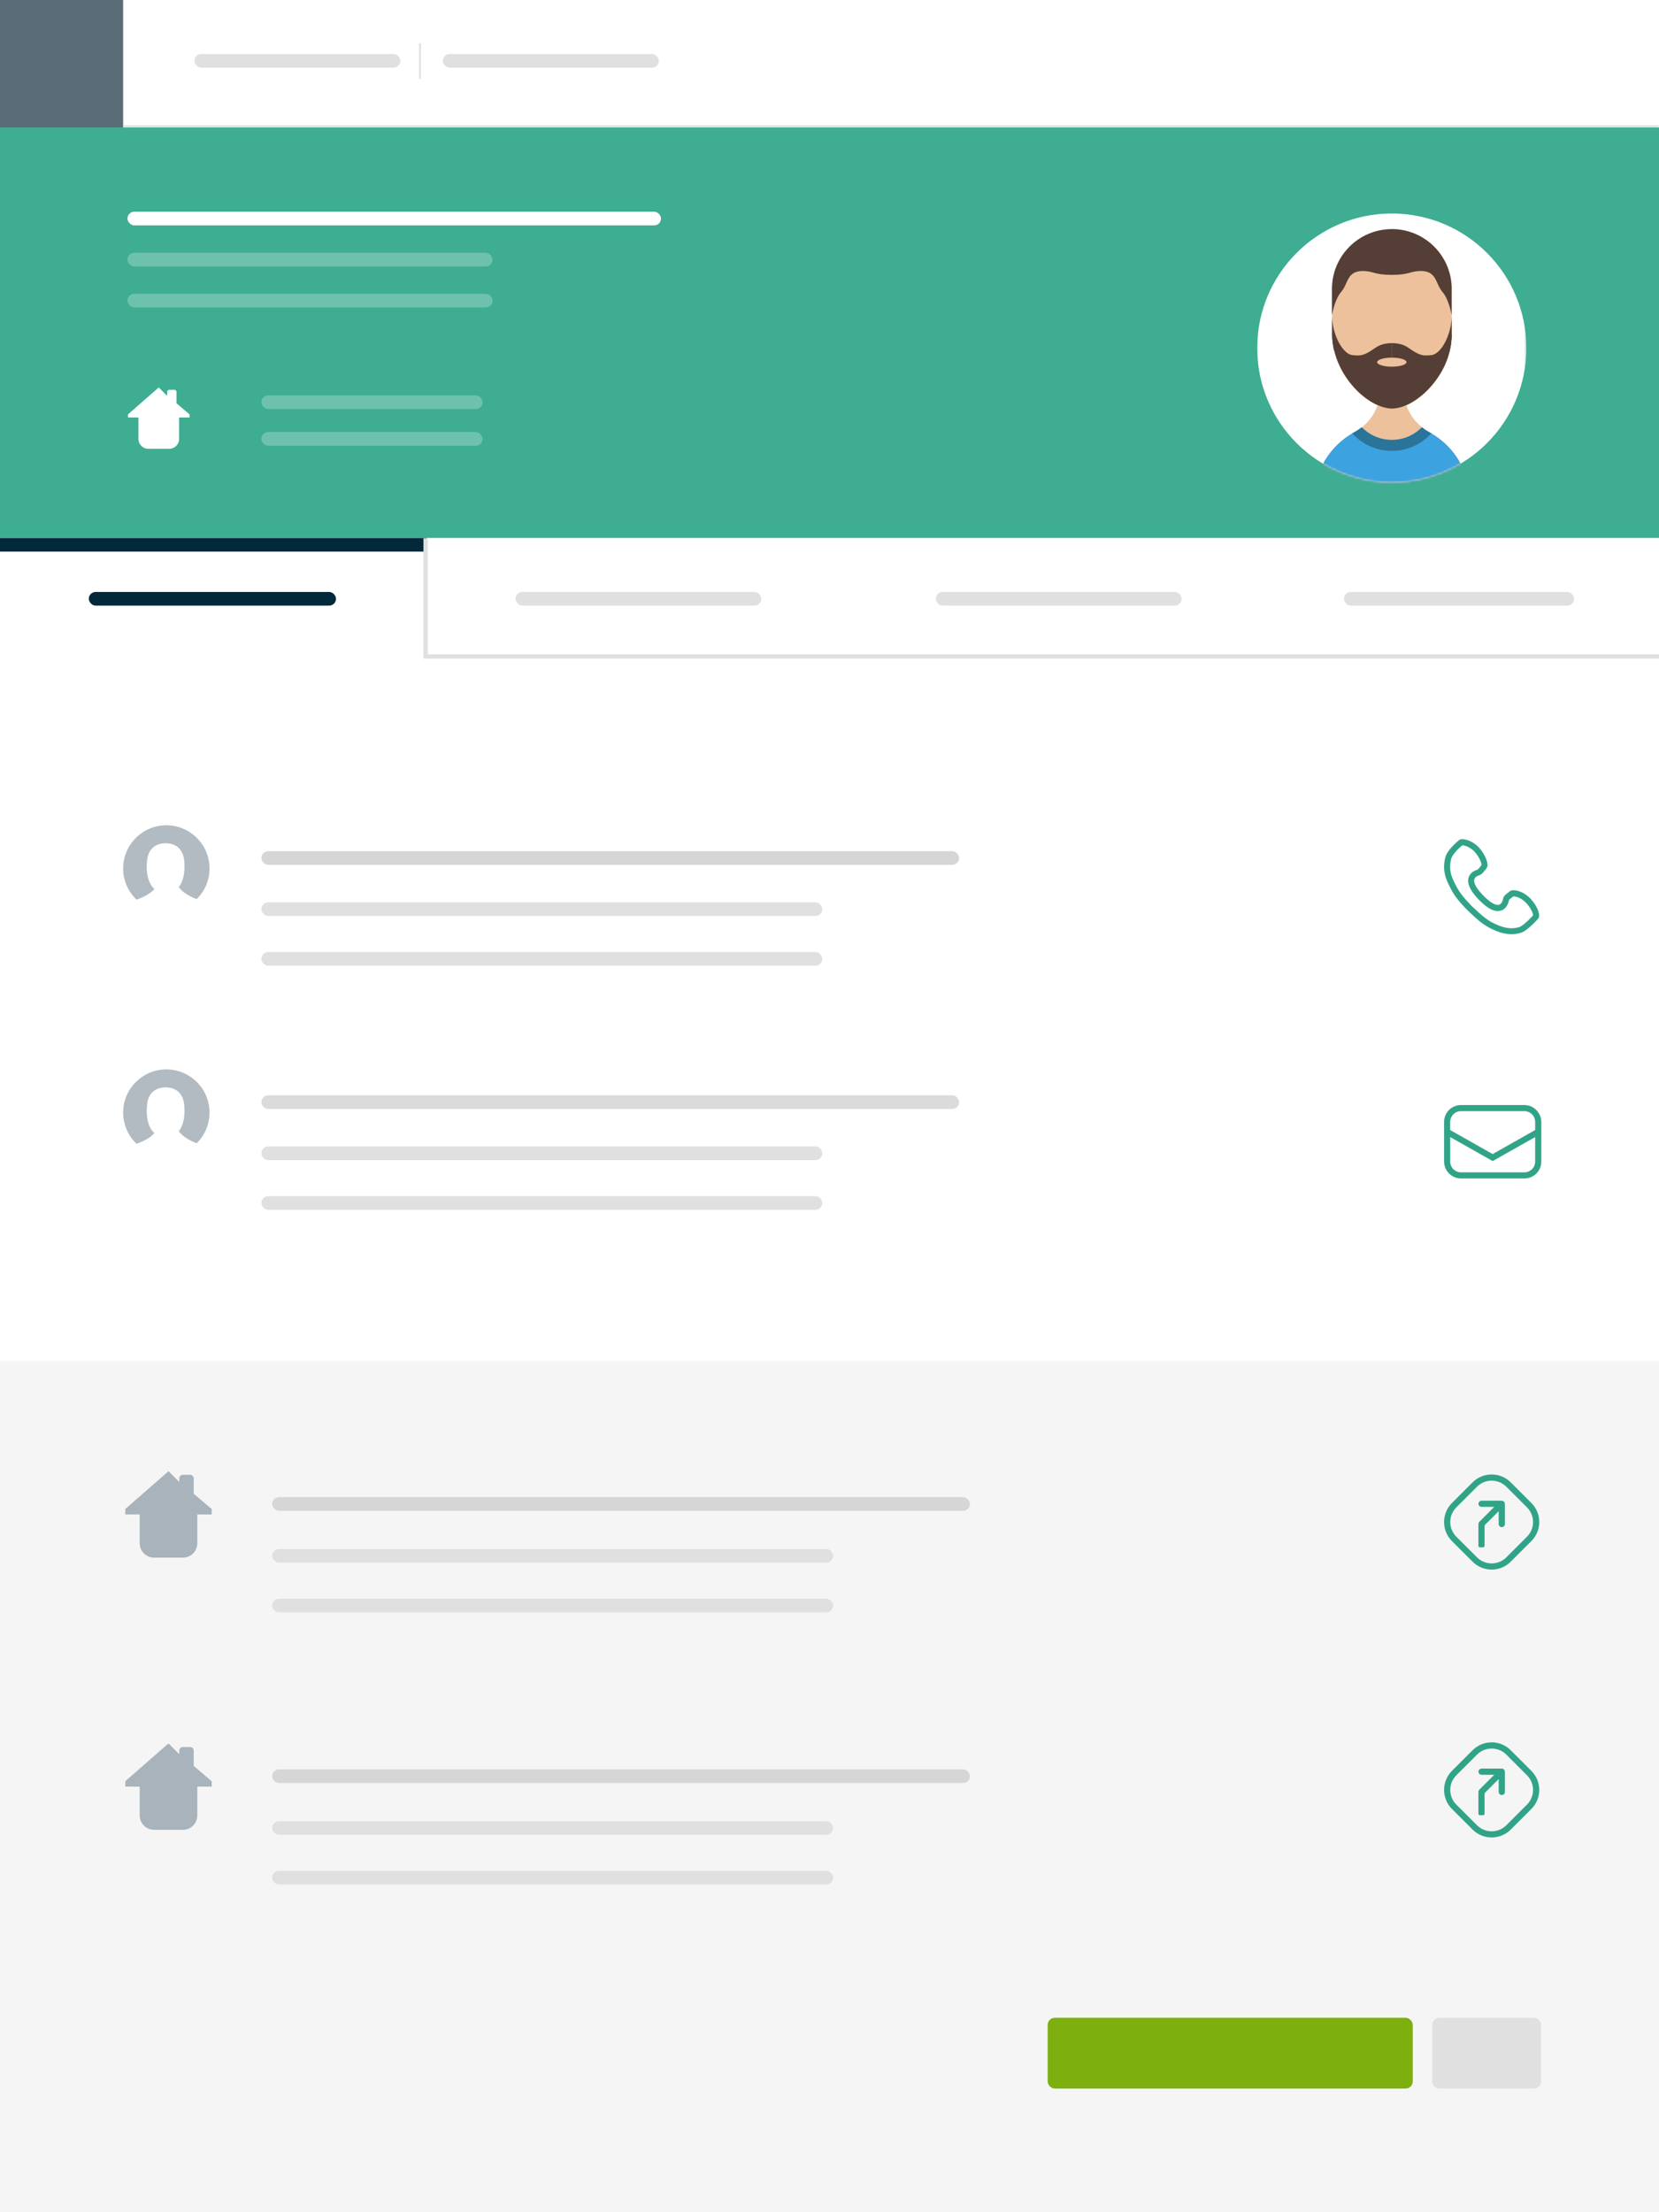 <?xml version="1.0" encoding="UTF-8" standalone="no"?>
<svg
   xmlns:dc="http://purl.org/dc/elements/1.1/"
   xmlns:cc="http://creativecommons.org/ns#"
   xmlns:rdf="http://www.w3.org/1999/02/22-rdf-syntax-ns#"
   xmlns:svg="http://www.w3.org/2000/svg"
   xmlns="http://www.w3.org/2000/svg"
   xmlns:xlink="http://www.w3.org/1999/xlink"
   xmlns:sodipodi="http://sodipodi.sourceforge.net/DTD/sodipodi-0.dtd"
   xmlns:inkscape="http://www.inkscape.org/namespaces/inkscape"
   width="768"
   height="1024"
   id="svg440"
   version="1.1"
   inkscape:version="0.91 r13725"
   sodipodi:docname="home-screen-tablet.svg">
  <sodipodi:namedview
     pagecolor="#ffffff"
     bordercolor="#666666"
     borderopacity="1"
     objecttolerance="10"
     gridtolerance="10"
     guidetolerance="10"
     inkscape:pageopacity="0"
     inkscape:pageshadow="2"
     inkscape:window-width="640"
     inkscape:window-height="480"
     id="namedview611"
     showgrid="false"
     inkscape:zoom="0.921875"
     inkscape:cx="109.92881"
     inkscape:cy="896.33106"
     inkscape:window-x="0"
     inkscape:window-y="0"
     inkscape:window-maximized="0"
     inkscape:current-layer="svg440" />
  <defs
     id="defs442">
    <path
       d="M81.957 181.417c0-.667-.535-1.21-1.22-1.21h-2.393c-.673 0-1.22.538-1.22 1.21v1.208L73.502 179 59 191.688v1.812h4.833v9.672c0 2.666 2.162 4.828 4.83 4.828h9.675c2.667 0 4.83-2.17 4.83-4.828V193.5H88v-1.813l-6.042-5.135v-5.135z"
       id="a" />
    <path
       d="M89.665 684.333c0-.92-.738-1.666-1.682-1.666h-3.3c-.93 0-1.683.74-1.683 1.666V686l-4.998-5L58 698.5v2.5h6.667v13.34c0 3.678 2.98 6.66 6.66 6.66h13.346c3.68 0 6.66-2.995 6.66-6.66V701H98v-2.5l-8.333-7.083v-7.084h-.002z"
       id="b" />
    <path
       d="M89.665 810.333c0-.92-.738-1.666-1.682-1.666h-3.3c-.93 0-1.683.74-1.683 1.666V812l-4.998-5L58 824.5v2.5h6.667v13.34c0 3.678 2.98 6.66 6.66 6.66h13.346c3.68 0 6.66-2.995 6.66-6.66V827H98v-2.5l-8.333-7.083v-7.084h-.002z"
       id="c" />
    <path
       id="d"
       d="M.603 130V.87h125V130h-125z" />
    <path
       d="M72.783 32.24c-10.193 7.268-22.67 11.544-36.146 11.544-13.452 0-25.908-4.26-36.09-11.508V.326h72.236V32.24z"
       id="f" />
    <path
       d="M72.78 14.866C62.587 22.133 50.112 26.41 36.637 26.41c-13.453 0-25.91-4.264-36.095-11.512V.794H72.78v14.072z"
       id="h" />
  </defs>
  <g
     fill="none"
     fill-rule="evenodd"
     id="g450">
    <path
       fill="#FFF"
       d="M0 0h768v1024H0z"
       id="path452" />
    <path
       fill="#3EAD92"
       d="M0 59h768v190H0z"
       id="path454" />
    <path
       d="M677 390.792c1.294 0 4.125 1.025 6.088 3.226 2.485 2.787 3.376 5.78 3.25 6.58l-1.468 1.84c-.147.182-.58.498-.832.612-.435.14-1.753.618-2.646 1.537-1.777 1.833-2.544 5.38 3.894 11.86 3.186 3.208 5.826 4.767 8.07 4.767 3.206 0 4.458-2.967 4.704-4.67.068-.183.278-.5.403-.597l1.883-1.478c.055-.02.174-.04.376-.04 1.277 0 3.98.86 6.195 3.24 2.523 2.7 3.37 5.41 3.326 6.21l-.023.02c-1.797 2.05-5.064 5.18-6.702 5.68-1.345.41-2.555.6-3.81.6-1.94 0-4.024-.47-6.37-1.43-4.873-2-7.198-4.1-12.39-9-4.95-5.15-6.246-7.11-8.424-11.67-2.086-4.36-2.003-7.38-1.237-10.57.586-2.45 4.118-5.64 5.43-6.67l.106-.08c.043-.01.103-.01.176-.01m-1.39-1.32s-5.21 4.06-6.07 7.66c-.87 3.6-.89 7.05 1.36 11.75s3.64 6.83 8.75 12.13c5.41 5.11 7.89 7.32 13 9.41 2.79 1.14 5.08 1.56 7.05 1.56 1.63 0 3.04-.29 4.34-.69 2.86-.88 7.52-6.22 7.52-6.22 1.25-.93-.11-5.17-3.34-8.65-2.47-2.64-5.6-3.81-7.51-3.81-.6 0-1.08.12-1.38.34l-1.99 1.56c-.47.36-.94 1.09-1.06 1.65 0 0-.36 3.24-2.94 3.24-1.46 0-3.61-1.02-6.8-4.238-5.51-5.55-5.03-8.16-3.88-9.35.69-.72 1.96-1.1 1.96-1.1.52-.2 1.26-.72 1.62-1.18l1.57-1.97c.93-1.23-.43-5.4-3.42-8.76-2.23-2.5-5.51-3.82-7.43-3.82-.66 0-1.15.15-1.39.47z"
       stroke="#31A487"
       fill="#31A487"
       id="path456" />
    <path
       fill="#5A6C78"
       d="M0 0h57v59H0z"
       id="path458" />
    <rect
       fill="#FFF"
       x="59"
       y="98"
       width="247"
       height="6.333"
       rx="3.167"
       id="rect460" />
    <rect
       fill-opacity=".25"
       fill="#FFF"
       x="59"
       y="117"
       width="169"
       height="6.333"
       rx="3.167"
       id="rect462" />
    <rect
       fill-opacity=".25"
       fill="#FFF"
       x="59"
       y="136"
       width="169"
       height="6.333"
       rx="3.167"
       id="rect464" />
    <g
       transform="translate(121 183)"
       fill="#FFF"
       fill-opacity=".25"
       id="g466">
      <rect
         width="102.394"
         height="6.333"
         rx="3.167"
         id="rect468" />
      <rect
         y="17"
         width="102.394"
         height="6.333"
         rx="3.167"
         id="rect470" />
    </g>
    <g
       transform="translate(90 20)"
       fill="#E0E0E0"
       id="g472">
      <path
         fill-rule="nonzero"
         d="M104 16.072v.428h.857V0H104v.43"
         id="path474" />
      <rect
         y="5"
         width="95.333"
         height="6.333"
         rx="3.167"
         id="rect476" />
      <rect
         x="115"
         y="5"
         width="100"
         height="6.333"
         rx="3.167"
         id="rect478" />
    </g>
    <path
       fill="#F5F5F5"
       d="M0 630h768v395H0z"
       id="path480" />
    <path
       d="M673.835 711.675l9.548 9.545c3.948 3.947 10.353 3.948 14.302 0l9.548-9.545c3.948-3.946 3.948-10.35 0-14.297l-9.548-9.545c-3.948-3.946-10.353-3.947-14.302 0l-9.548 9.545c-3.948 3.947-3.95 10.35 0 14.297zm20.453-13.326l-.01 7.14c.013.49.432.92.937.91.514.01.95-.4.937-.91l-.002-9.4c.013-.25-.09-.47-.256-.64-.172-.18-.4-.28-.65-.3h-9.402c-.493.01-.92.43-.933.93.01.51.42.95.93.93l7.1.01-7.78 7.77c-.15.14-.26.42-.26.64v10.12c0 .1.08.19.18.19h1.5c.1 0 .18-.09.18-.19v-9.35c0-.21.12-.5.26-.64l7.24-7.24zM672.51 713c-4.68-4.68-4.68-12.27 0-16.946l9.548-9.545c4.68-4.68 12.273-4.68 16.952 0l9.548 9.54c4.68 4.68 4.68 12.27 0 16.94l-9.548 9.54c-4.68 4.68-12.273 4.67-16.952 0L672.51 713zm1.325 122.675l9.548 9.545c3.948 3.947 10.353 3.948 14.302 0l9.548-9.545c3.948-3.946 3.948-10.35 0-14.297l-9.548-9.545c-3.948-3.946-10.353-3.947-14.302 0l-9.548 9.545c-3.948 3.947-3.95 10.35 0 14.297zm20.453-13.326l-.01 7.14c.013.49.432.92.937.91.514.01.95-.4.937-.91l-.002-9.4c.013-.25-.09-.47-.256-.64-.172-.18-.4-.28-.65-.3h-9.402c-.493.01-.92.43-.933.93.01.51.42.95.93.93l7.1.01-7.78 7.77c-.15.14-.26.42-.26.64v10.12c0 .1.08.19.18.19h1.5c.1 0 .18-.09.18-.19v-9.35c0-.21.12-.5.26-.64l7.24-7.24zM672.51 837c-4.68-4.68-4.68-12.27 0-16.946l9.548-9.545c4.68-4.68 12.273-4.68 16.952 0l9.548 9.54c4.68 4.68 4.68 12.27 0 16.94l-9.548 9.54c-4.68 4.68-12.273 4.67-16.952 0L672.51 837z"
       stroke="#31A487"
       fill-rule="nonzero"
       fill="#31A487"
       id="path482" />
    <path
       fill="#E0E0E0"
       fill-rule="nonzero"
       d="M767.763 58.857L768 58H57.237l-.237.857"
       id="path484" />
    <use
       stroke="#3EAD92"
       stroke-width=".5"
       fill="#FFF"
       fill-rule="nonzero"
       xlink:href="#a"
       id="use486" />
    <path
       d="M583.88 249h183.87v56H583.88z"
       id="path488" />
    <g
       transform="translate(197.764 249)"
       id="g490">
      <path
         d="M0 0h196.342v56H0z"
         id="path492" />
      <rect
         fill="#E0E0E0"
         x="40.87"
         y="25"
         width="113.773"
         height="6.333"
         rx="3.167"
         id="rect494" />
    </g>
    <g
       transform="translate(0 249)"
       id="g496">
      <path
         fill="#FFF"
         d="M0 0h197.487v56H0z"
         id="path498" />
      <path
         fill="#012939"
         d="M0 0h197.487v6.333H0z"
         id="path500" />
      <rect
         fill="#012939"
         x="41.108"
         y="25"
         width="114.437"
         height="6.333"
         rx="3.167"
         id="rect502" />
    </g>
    <use
       fill="#A8B3BB"
       fill-rule="nonzero"
       xlink:href="#b"
       id="use504" />
    <rect
       fill="#D7D6D7"
       x="126"
       y="693"
       width="323"
       height="6.333"
       rx="3.167"
       id="rect506" />
    <rect
       fill="#E0E0E0"
       x="126"
       y="717"
       width="259.677"
       height="6.333"
       rx="3.167"
       id="rect508" />
    <rect
       fill="#E0E0E0"
       x="126"
       y="740"
       width="259.677"
       height="6.333"
       rx="3.167"
       id="rect510" />
    <use
       fill="#A8B3BB"
       fill-rule="nonzero"
       xlink:href="#c"
       id="use512" />
    <rect
       fill="#D7D6D7"
       x="126"
       y="819"
       width="323"
       height="6.333"
       rx="3.167"
       id="rect514" />
    <rect
       fill="#E0E0E0"
       x="126"
       y="843"
       width="259.677"
       height="6.333"
       rx="3.167"
       id="rect516" />
    <rect
       fill="#E0E0E0"
       x="126"
       y="866"
       width="259.677"
       height="6.333"
       rx="3.167"
       id="rect518" />
    <g
       transform="translate(121 394)"
       id="g520">
      <rect
         fill="#D7D6D7"
         width="323"
         height="6.333"
         rx="3.167"
         id="rect522" />
      <rect
         fill="#E0E0E0"
         y="23.667"
         width="259.677"
         height="6.333"
         rx="3.167"
         id="rect524" />
      <rect
         fill="#E0E0E0"
         y="46.667"
         width="259.677"
         height="6.333"
         rx="3.167"
         id="rect526" />
    </g>
    <g
       transform="translate(121 507)"
       id="g528">
      <rect
         fill="#DCDBDC"
         width="323"
         height="6.333"
         rx="3.167"
         id="rect530" />
      <rect
         fill="#E0E0E0"
         y="23.667"
         width="259.677"
         height="6.333"
         rx="3.167"
         id="rect532" />
      <rect
         fill="#E0E0E0"
         y="46.667"
         width="259.677"
         height="6.333"
         rx="3.167"
         id="rect534" />
    </g>
    <g
       transform="translate(394.382 249)"
       id="g536">
      <path
         d="M0 0h196.342v56H0z"
         id="path538" />
      <rect
         fill="#E0E0E0"
         x="38.87"
         y="25"
         width="113.773"
         height="6.333"
         rx="3.167"
         id="rect540" />
    </g>
    <rect
       fill="#E0E0E0"
       x="622.154"
       y="274"
       width="106.546"
       height="6.333"
       rx="3.167"
       id="rect542" />
    <path
       stroke="#E0E0E0"
       stroke-width="2"
       d="M197.03 249.202v54.673h572.033"
       id="path544" />
    <g
       transform="translate(581 95.498)"
       id="g546">
      <mask
         id="e"
         fill="#fff">
        <use
           xlink:href="#d"
           id="use549" />
      </mask>
      <g
         mask="url(#e)"
         id="g551">
        <path
           d="M125.603 65.598c0 34.393-27.894 62.273-62.303 62.273C28.893 127.87 1 99.99 1 65.6S28.893 3.33 63.3 3.33c34.41 0 62.303 27.88 62.303 62.27"
           fill="#FFF"
           id="path553" />
        <path
           d="M91.047 38.27v20.693c0 .3-.006.602-.012.9-.006.244-.013.483-.027.73-.006.216-.02.432-.04.652-.007.156-.02.314-.037.468 0 .098-.01.185-.02.278-.01.18-.03.35-.05.52-.02.33-.06.65-.11.98 0 .09-.02.17-.03.25-.02.17-.04.33-.07.49v.02l-.12.71c-.06.33-.12.66-.19.98 0 .01 0 .03-.01.04 0 .05-.01.1-.03.15 0 .02 0 .03-.01.04-.03.18-.07.35-.11.52-.01.08-.02.15-.05.23-.02.13-.05.25-.08.37-.02.07-.03.14-.06.21-.01.06-.03.12-.04.18-.14.56-.3 1.11-.47 1.65-.08.26-.16.51-.25.77 0 .03-.02.05-.02.08-.08.23-.16.46-.24.7-.03.07-.05.14-.08.21-.08.22-.16.44-.25.65-.1.27-.21.53-.32.78-.09.23-.19.46-.3.7-.01.04-.03.08-.04.12l-.34.73c-.11.25-.23.51-.36.76-.25.5-.51.99-.78 1.48l-.37.65c-1.04 1.8-2.21 3.5-3.48 5.06-.17.23-.34.44-.53.65-.25.31-.51.61-.77.9-.23.26-.46.52-.7.77-.65.7-1.32 1.37-2 1.99-.13.14-.28.26-.42.39-.23.21-.46.42-.7.62-.18.16-.37.32-.56.48-.49.4-.98.78-1.48 1.15-.2.16-.42.3-.63.45-.34.25-.69.48-1.03.7-.19.13-.39.25-.59.37-.69.43-1.39.82-2.09 1.16-.17.09-.34.17-.51.25-.17.08-.35.16-.53.25-.22.1-.45.19-.67.28-.09.04-.18.07-.27.1-.26.11-.53.21-.8.3-.33.13-.67.23-1.01.32-.23.07-.47.13-.7.19-.01.01-.03.01-.05.01-.23.06-.46.11-.69.15-.07.02-.13.03-.19.04-.19.04-.38.07-.57.09-.274.04-.546.08-.817.09-.1.01-.186.02-.28.02-.22.01-.436.02-.65.02h-.02c-.21 0-.42-.01-.636-.02-.087 0-.17 0-.25-.02-.19 0-.39-.02-.59-.05-.04 0-.09-.01-.13-.01-.255-.03-.506-.07-.766-.12-.21-.03-.43-.08-.66-.13-1.16-.27-2.36-.67-3.57-1.21-1.03-.46-2.09-1.01-3.13-1.65-.52-.32-1.04-.66-1.56-1.02-.26-.18-.52-.37-.78-.56-.81-.59-1.61-1.23-2.4-1.93-.22-.19-.44-.39-.653-.6-.22-.19-.44-.39-.65-.59-.53-.51-1.05-1.04-1.55-1.59-.198-.21-.39-.43-.59-.65-.54-.62-1.077-1.25-1.58-1.91-.198-.24-.38-.48-.567-.73-.69-.91-1.34-1.864-1.95-2.85-.17-.264-.33-.54-.49-.804-.19-.32-.376-.644-.56-.97-.68-1.225-1.306-2.5-1.85-3.81-.084-.19-.165-.38-.23-.57-.11-.25-.21-.5-.29-.746-.14-.36-.27-.72-.39-1.08-.128-.36-.24-.73-.36-1.097-.11-.352-.21-.705-.306-1.07-.105-.38-.21-.77-.3-1.16l-.03-.124c-.13-.54-.24-1.094-.344-1.65-.13-.73-.24-1.48-.327-2.236-.04-.24-.05-.48-.07-.713-.03-.25-.05-.5-.07-.75-.04-.453-.056-.92-.07-1.38-.01-.3-.02-.6-.02-.9V38.3c0-15.29 12.4-27.692 27.7-27.705h.03c2.11 0 4.166.24 6.14.68 1.806.41 3.54.995 5.19 1.738 2.245 1.008 4.335 2.3 6.216 3.846 1.58 1.29 3.014 2.75 4.27 4.35 3.65 4.65 5.846 10.49 5.894 16.84.01.08.01.16.01.24"
           fill="#ECC19C"
           id="path555" />
        <g
           transform="translate(26.662 84.087)"
           id="g557">
          <mask
             id="g"
             fill="#fff">
            <use
               xlink:href="#f"
               id="use560" />
          </mask>
          <path
             d="M72.783 52.12v.007H.546v-.006c0-4.07.674-8 1.927-11.65.224-.66.47-1.31.735-1.96v-.01c.262-.65.545-1.28.844-1.91 1.193-2.51 2.677-4.86 4.4-7.01.434-.53.878-1.06 1.332-1.56.228-.26.464-.51.703-.76.24-.24.478-.49.72-.73 1.22-1.22 2.527-2.33 3.904-3.36.69-.51 1.39-.99 2.11-1.45.72-.45 1.46-.89 2.21-1.3.02-.01.03-.01.03-.01.3-.15.58-.32.87-.5.85-.51 1.67-1.08 2.45-1.7 3.29-2.62 5.84-6.13 7.29-10.16.87-2.41 1.33-5 1.33-7.71l5.26.02 5.42.03c0 2.67.46 5.24 1.3 7.62 1.43 4.05 3.97 7.57 7.26 10.2.49.4.99.77 1.51 1.12.06.04.11.08.16.11.25.17.49.33.75.48.28.17.57.34.85.5.05.01.09.04.12.06.6.34 1.2.68 1.77 1.04.28.17.56.35.83.55.57.36 1.12.76 1.66 1.17 0 .01.01.01.01.01h.01c.69.51 1.36 1.06 2.01 1.62.66.56 1.28 1.14 1.89 1.75 6.55 6.52 10.6 15.54 10.6 25.53"
             fill="#ECC19C"
             mask="url(#g)"
             id="path562" />
        </g>
        <g
           transform="translate(26.662 101.462)"
           id="g564">
          <mask
             id="i"
             fill="#fff">
            <use
               xlink:href="#h"
               id="use567" />
          </mask>
          <path
             d="M72.78 34.742H.542c0-4.076.678-8.003 1.928-11.66.227-.66.473-1.31.738-1.957v-.007c.26-.646.542-1.28.844-1.908 1.19-2.51 2.674-4.858 4.398-7.01.435-.537.88-1.06 1.334-1.563.225-.26.464-.51.703-.764.235-.243.474-.488.72-.733 1.22-1.218 2.527-2.334 3.9-3.36.69-.512 1.385-.987 2.106-1.452.375-.236.75-.47 1.127-.692.357-.214.718-.418 1.078-.614.014-.014.028-.007.028-.007v-.007c.293-.164.58-.325.864-.497.85-.51 1.67-1.09 2.433-1.71l.01.02c3.53 3.61 8.44 5.85 13.885 5.86h.053c5.45 0 10.38-2.24 13.92-5.85h.01c.49.4.99.78 1.51 1.13.05.04.1.08.16.11l.75.48c.28.17.56.34.85.49.05.02.09.05.13.06.32.18.65.36.97.55.27.17.55.33.81.5.28.17.56.35.84.55.57.37 1.12.76 1.66 1.17h.02c.69.52 1.36 1.06 2.01 1.62.66.56 1.28 1.14 1.89 1.75 6.56 6.53 10.61 15.55 10.61 25.54"
             fill="#3CA2E0"
             mask="url(#i)"
             id="path569" />
        </g>
        <path
           d="M91.047 58.963c0 .3-.006.602-.012.9-.006.244-.013.484-.027.73-.006.216-.02.432-.04.652-.007.156-.02.314-.037.468 0 .098-.01.185-.02.28-.01.17-.03.348-.05.516-.03.32-.06.65-.11.97 0 .08-.02.16-.03.24-.02.16-.04.32-.07.49-.03.24-.08.48-.12.72-.05.28-.11.56-.17.84 0 .06-.02.11-.03.17 0 .05-.02.09-.02.14 0 .01 0 .03-.01.04 0 .03 0 .06-.01.08-.03.14-.06.29-.1.43-.01.07-.02.15-.05.22-.02.13-.06.26-.1.39 0 .06-.02.12-.04.18-.01.06-.03.12-.04.18-.14.56-.3 1.1-.47 1.65-.08.25-.16.51-.25.77 0 .02-.02.05-.02.08l-.24.69c-.03.06-.05.13-.08.21-.08.21-.16.43-.25.65-.1.26-.21.52-.32.78-.09.23-.19.46-.3.69-.01.04-.03.07-.04.11-.12.24-.23.48-.34.72-.12.25-.24.5-.37.76-.25.49-.51.99-.78 1.47l-.37.65c-1.05 1.8-2.21 3.49-3.48 5.06-.17.23-.34.44-.53.65-.25.31-.51.61-.77.9-.23.26-.46.52-.7.77-.65.7-1.32 1.36-2 1.99-.14.14-.28.26-.42.39-.23.21-.46.42-.7.61-.18.16-.37.32-.56.474-.494.4-.985.79-1.48 1.15-.205.16-.42.31-.63.45-.34.246-.69.475-1.035.7-.19.13-.39.253-.587.37-.7.425-1.4.824-2.09 1.163-.17.09-.34.17-.52.25l-.53.25c-.22.1-.45.2-.67.286-.09.04-.18.07-.27.1-.26.11-.54.21-.8.3-.34.12-.67.225-1.01.32-.23.07-.47.13-.7.184-.02.005-.03.01-.05.01-.236.057-.46.11-.7.15-.062.017-.124.03-.184.036-.19.04-.38.07-.57.09-.27.04-.54.08-.815.09-.09.02-.18.02-.28.02-.213.01-.43.02-.643.02h-.02c-.21 0-.42-.01-.64-.02-.08 0-.16-.01-.25-.02-.19-.01-.38-.026-.59-.055-.03 0-.08-.01-.12-.02-.254-.03-.505-.07-.765-.12-.22-.03-.435-.08-.66-.13-1.165-.26-2.36-.67-3.57-1.2-1.04-.45-2.09-1-3.13-1.64-.526-.31-1.04-.65-1.566-1.02-.26-.18-.514-.368-.773-.56-.81-.59-1.61-1.237-2.4-1.93-.22-.197-.434-.39-.65-.598-.22-.19-.44-.4-.65-.59-.53-.51-1.05-1.04-1.55-1.593l-.59-.65c-.54-.618-1.07-1.25-1.58-1.91-.19-.24-.38-.49-.56-.73-.69-.91-1.34-1.87-1.95-2.85-.17-.27-.33-.54-.486-.81-.194-.32-.38-.648-.56-.97-.68-1.23-1.31-2.5-1.85-3.815-.086-.19-.167-.38-.235-.57-.1-.25-.2-.5-.29-.75-.14-.358-.26-.72-.39-1.08-.12-.36-.24-.73-.35-1.095-.11-.35-.21-.704-.3-1.07-.1-.38-.21-.77-.29-1.16-.01-.04-.03-.08-.03-.12-.13-.543-.24-1.094-.35-1.654-.14-.73-.25-1.48-.33-2.23-.04-.24-.06-.48-.08-.713-.03-.25-.05-.5-.06-.75-.038-.46-.05-.92-.07-1.383-.01-.29-.02-.59-.02-.89l4.43 8.7 7.605 3.31 8.996.806h.01l6.67.61h.04l6.24.57s0-.01 0 0l13.91 1.25 7.55-15.25z"
           fill="#543E36"
           id="path571" />
        <path
           d="M63.358 63.333l-.007 6.704V80.37v-.01l-.02-.02-26.79-13.62c0-.046-.01-.08-.02-.126-.13-.543-.24-1.093-.34-1.65-.13-.736-.24-1.486-.32-2.24-.03-.238-.05-.477-.07-.717-.03-.25-.05-.493-.07-.745-.03-.458-.05-.92-.06-1.386-.01-.297-.02-.597-.02-.898v-8.13c0 .118.01.234.01.35.06 1.965.37 4.13.97 6.342.47 1.7 1.06 3.274 1.74 4.674v.01c1.79 3.706 4.18 6.224 6.37 6.63.14.024.28.037.41.05.86.097 1.75.148 2.67.148 3.47 0 6.56-2.788 8.5-3.917.02-.006.03-.016.04-.02.11-.064.21-.125.3-.183.03-.023.06-.036.08-.05 1.63-.933 3.99-1.525 6.62-1.53h.06z"
           fill="#543E36"
           id="path573" />
        <path
           d="M91.053 50.828l-.006 8.132c0 2.043-.19 4.043-.542 5.983-.147.775-.308 1.545-.5 2.308l-6.285 9.08-20.38 4.04h-.005l-.007.01v-.01L63.3 63.33h.055c2.63.01 4.992.6 6.627 1.53.03.014.05.027.076.05.096.06.196.122.3.18.007.01.02.015.032.02 1.948 1.13 5.026 3.92 8.5 3.92.916 0 1.81-.052 2.66-.146.145-.013.28-.026.423-.05 2.194-.406 4.59-2.924 6.37-6.635v-.01c.677-1.41 1.262-2.98 1.735-4.68.612-2.25.93-4.44.973-6.44.01-.09.01-.17.01-.26"
           fill="#543E36"
           id="path575" />
        <path
           d="M70.116 72.137c0 1.16-3.043 2.097-6.794 2.097-3.75 0-6.79-.937-6.79-2.097s3.04-2.097 6.79-2.097 6.794.938 6.794 2.097"
           fill="#ECC19C"
           id="path577" />
        <path
           d="M63.33 10.563h-.027c-15.303.016-27.7 12.414-27.7 27.706v12.21s1.15-7.29 4.25-10.83c3.362-3.85 2.512-9.7 10.056-9.7 4.87 0 5.14 1.79 13.38 1.79h.04c8.24 0 8.51-1.8 13.38-1.8 7.54 0 6.69 5.84 10.05 9.69 3.09 3.54 4.25 10.82 4.25 10.82v-12.2c0-15.3-12.4-27.7-27.7-27.71"
           fill="#543E36"
           id="path579" />
        <path
           d="M81.622 105.082l-.748.762c-4.672 4.758-10.91 7.376-17.562 7.376-6.72-.013-12.944-2.637-17.593-7.388L45 105.1c.356-.216.716-.42 1.077-.617.013-.013.025-.006.025-.006v-.007c.295-.163.58-.325.867-.496.85-.518 1.67-1.09 2.42-1.717l.01.013c3.52 3.607 8.43 5.847 13.88 5.864h.05c5.45 0 10.37-2.248 13.92-5.854v-.01c.48.404.98.78 1.5 1.125.05.042.1.074.16.11.24.162.5.32.74.475.28.17.56.333.85.49.04.014.08.04.12.062.32.178.64.36.96.55"
           fill="#2B7499"
           id="path581" />
      </g>
    </g>
    <g
       opacity=".5"
       id="g583">
      <path
         d="M76.998 421.997c11.023 0 20-8.976 20-20 0-11.02-8.977-19.997-20-19.997C65.976 382 57 390.976 57 401.998c0 5.256 2.046 10.046 5.372 13.616.07.116.162.197.255.28 3.64 3.754 8.732 6.103 14.37 6.103z"
         fill="#657884"
         id="path585" />
      <g
         fill="#FFF"
         id="g587">
        <path
           d="M68.015 399.154c.384-8.178 6.52-8.82 8.404-8.82h.51c1.87 0 8.02.642 8.4 8.82v.095c.01.07.8 7.64-2.8 11.61-1.43 1.57-3.33 2.35-5.8 2.37h-.1c-2.49-.03-4.38-.8-5.8-2.37-3.61-3.94-2.85-11.54-2.83-11.62v-.1z"
           id="path589" />
        <path
           d="M62 416.877c7.038-2.295 9.642-5.086 10.605-6.946 1.34.58 2.84.89 4.498.9h.362c1.8-.03 3.425-.38 4.83-1.05.9 1.86 3.456 4.75 10.7 7.1-4.167 3.49-9.595 6.9-15.498 6.9-5.902 0-11.315-3.41-15.497-6.9z"
           id="path591" />
      </g>
    </g>
    <g
       opacity=".5"
       id="g593">
      <path
         d="M76.998 534.997c11.023 0 20-8.976 20-20 0-11.02-8.977-19.997-20-19.997C65.976 495 57 503.976 57 514.998c0 5.256 2.046 10.046 5.372 13.616.07.116.162.197.255.28 3.64 3.754 8.732 6.103 14.37 6.103z"
         fill="#657884"
         id="path595" />
      <g
         fill="#FFF"
         id="g597">
        <path
           d="M68.015 512.154c.384-8.178 6.52-8.82 8.404-8.82h.51c1.87 0 8.02.642 8.4 8.82v.095c.01.07.8 7.64-2.8 11.61-1.43 1.57-3.33 2.35-5.8 2.37h-.1c-2.49-.03-4.38-.8-5.8-2.37-3.61-3.94-2.85-11.54-2.83-11.62v-.1z"
           id="path599" />
        <path
           d="M62 529.877c7.038-2.295 9.642-5.086 10.605-6.946 1.34.58 2.84.89 4.498.9h.362c1.8-.03 3.425-.38 4.83-1.05.9 1.86 3.456 4.75 10.7 7.1-4.167 3.49-9.595 6.9-15.498 6.9-5.902 0-11.315-3.41-15.497-6.9z"
           id="path601" />
      </g>
    </g>
    <rect
       fill="#7DB00E"
       x="485"
       y="934"
       width="169"
       height="32.749"
       rx="3.273"
       id="rect603" />
    <rect
       fill="#E0E0E0"
       x="663"
       y="934"
       width="50.409"
       height="32.749"
       rx="3.273"
       id="rect605" />
    <path
       d="M712.093 515.87c-1.235-2.3-3.627-3.87-6.412-3.87h-29.36c-4.04 0-7.31 3.277-7.31 7.32v18.345c0 4.037 3.28 7.32 7.32 7.32h29.37c4.05 0 7.32-3.278 7.32-7.32V519.32c0-1.254-.34-2.418-.9-3.45zm-6.412-2.037c3.03 0 5.49 2.47 5.49 5.508v4.03L691 534.77l-20.166-11.4v-4.026c0-3.036 2.458-5.506 5.48-5.506h29.368zm5.49 23.832c0 3.027-2.46 5.488-5.48 5.488h-29.37c-3.02 0-5.48-2.46-5.48-5.488V525.47l20.16 11.4 20.17-11.4v12.195z"
       stroke="#31A487"
       fill="#31A487"
       id="path607" />
  </g>
</svg>
